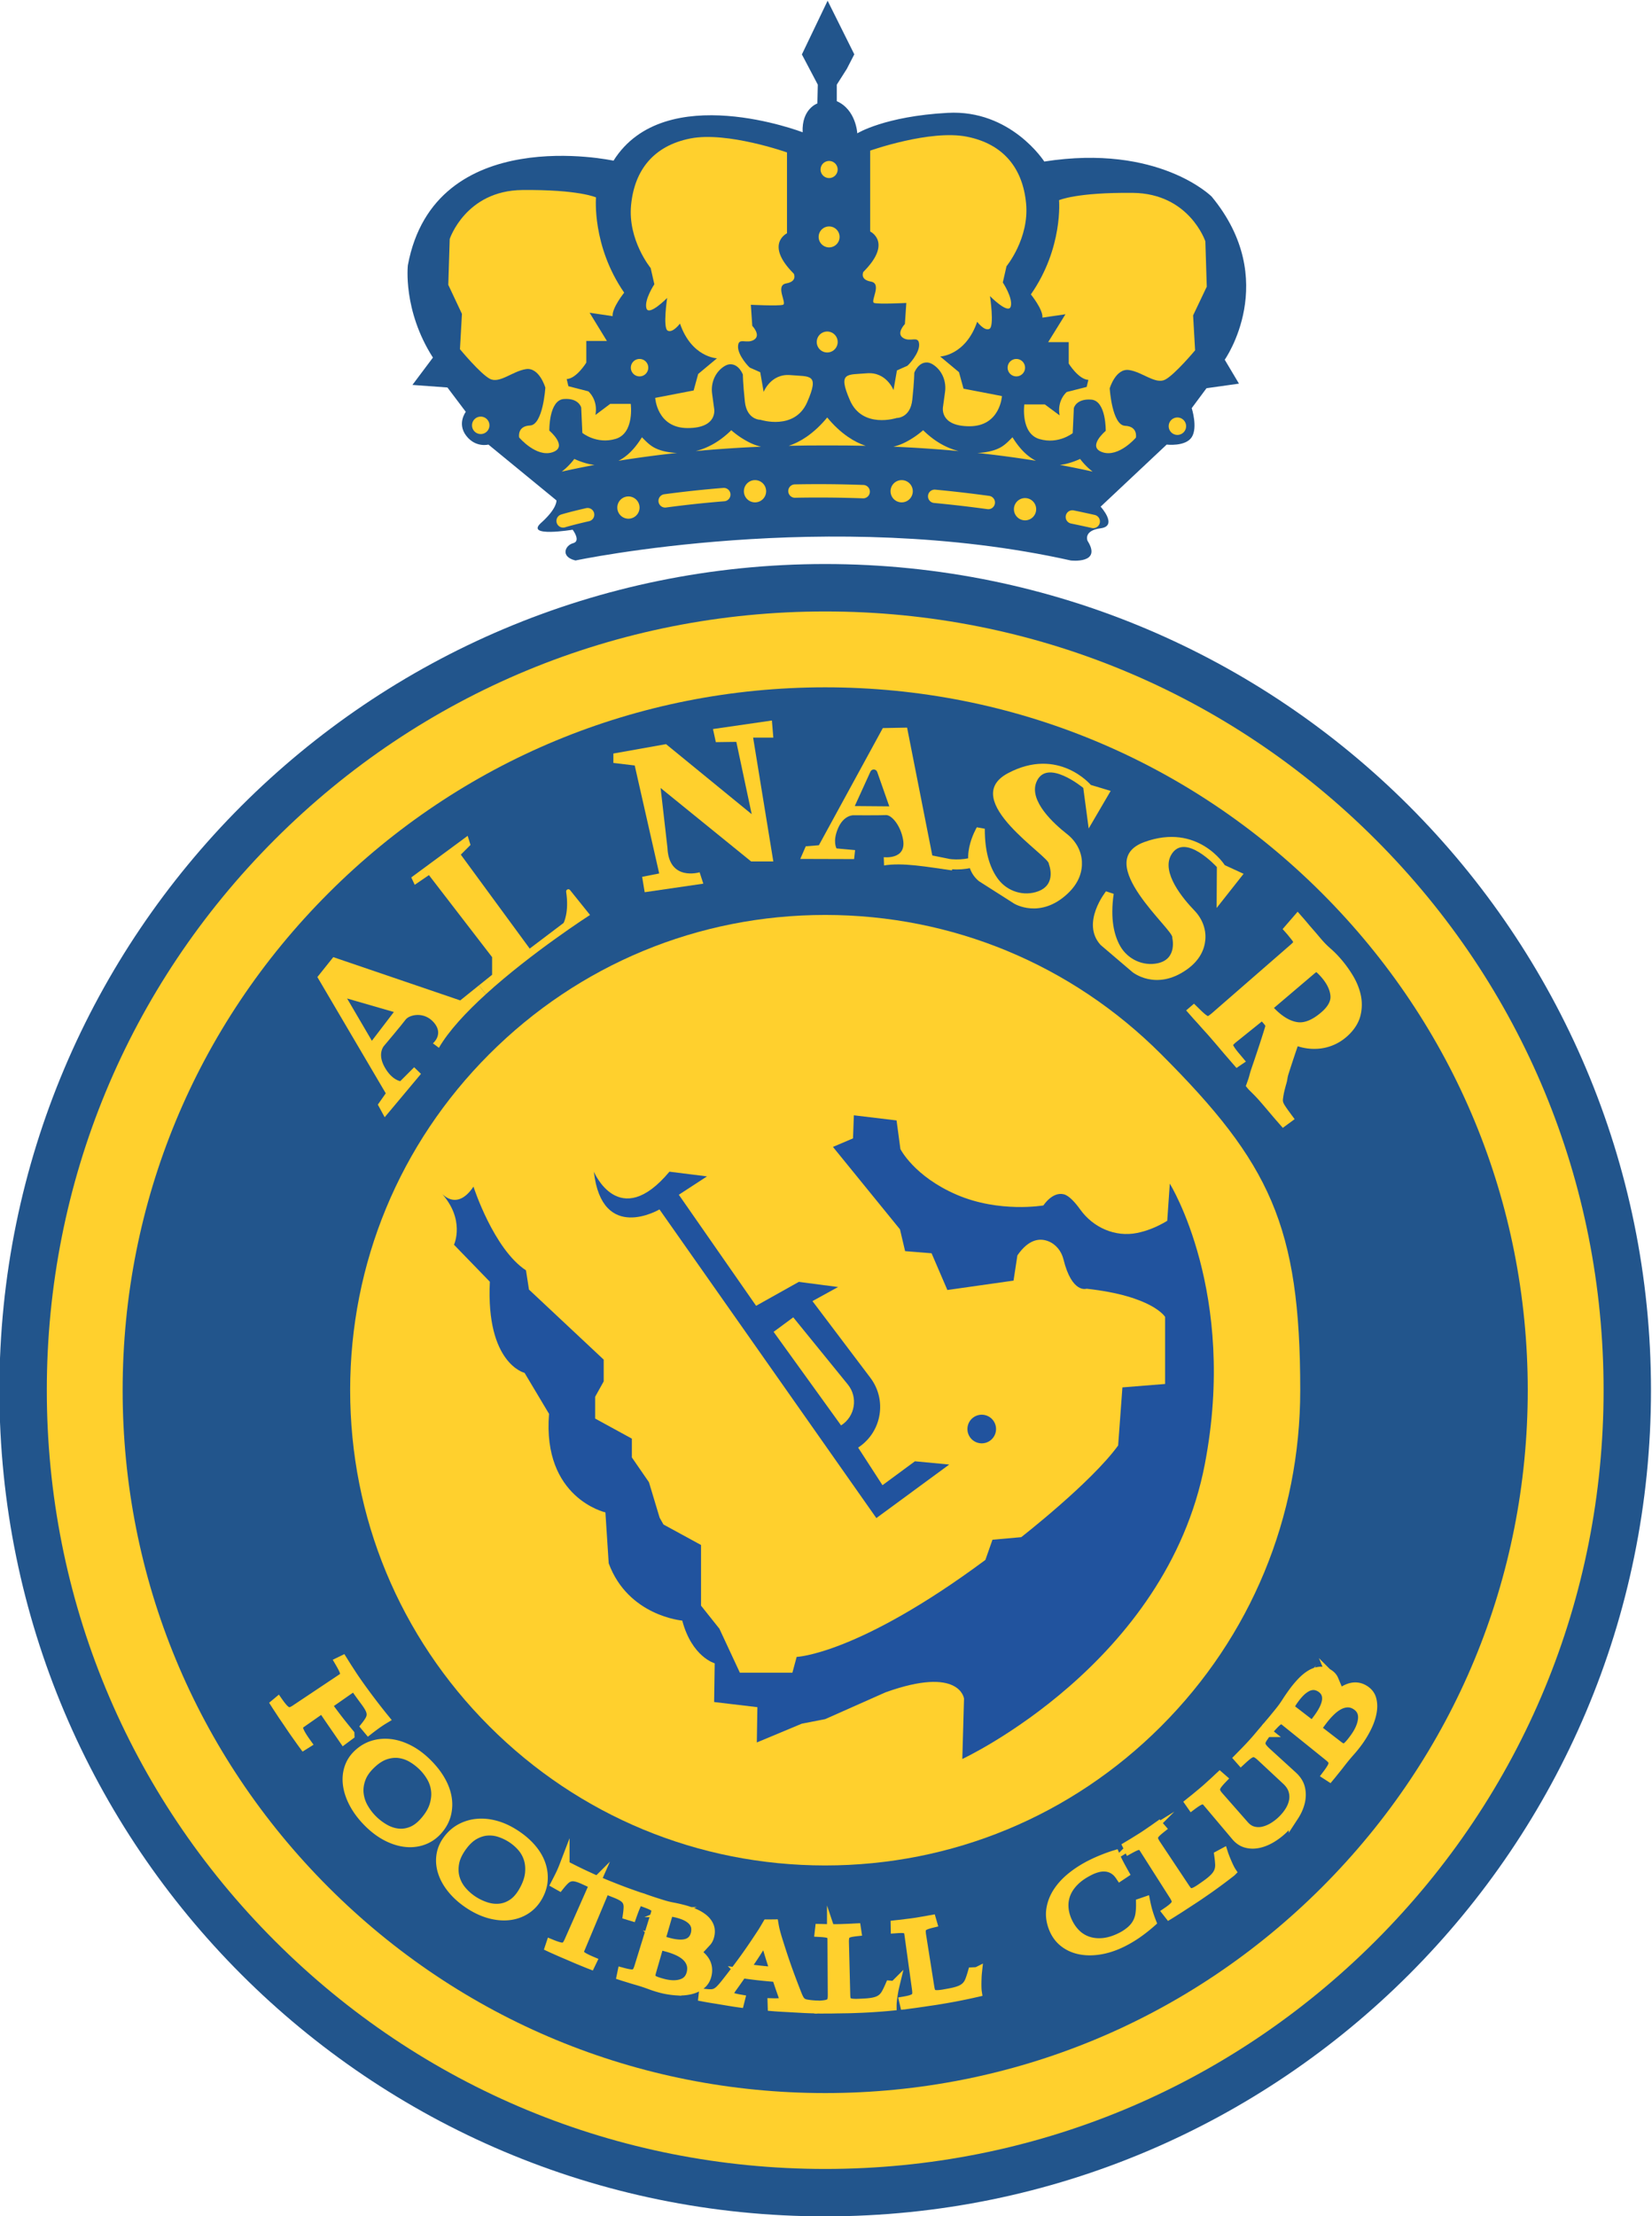 <svg xmlns="http://www.w3.org/2000/svg" xml:space="preserve" width="658.468" height="882.951" viewBox="0 0 658.468 882.951"><defs><clipPath id="a" clipPathUnits="userSpaceOnUse"><path d="M0 1080h1919.999V0H0Z"/></clipPath></defs><g clip-path="url(#a)" transform="matrix(1.333 0 0 -1.333 -950.766 1161.475)"><path d="M0 0s76.085 16.085 148.085 0c0 0 9.447-1.106 5.022 5.873 0 0-1.362 3.063 3.914 3.744 5.277.681 0 6.468 0 6.468l19.745 18.553s5.617-.68 7.489 2.213c1.872 2.894 0 8.681 0 8.681l4.426 5.957 9.702 1.362L194.127 60s16.767 23.745-3.915 48.766c0 0-15.829 15.83-50.042 10.468 0 0-9.958 15.575-28.851 14.553-18.894-1.021-27.064-6.127-27.064-6.127s-.34 7.064-6.128 9.617v4.936l3 4.723 2.235 4.341-7.979 16.021-7.693-16.053 4.757-9.032-.128-5.617s-4.723-1.596-4.404-8.617c0 0-41.234 15.894-56.553-8.49 0 0-53.489 11.66-61.489-31.234 0 0-1.575-13.446 7.489-27.617l-6.128-8.17 10.468-.766 5.489-7.276s-2.68-3.49.128-7.149c2.809-3.66 6.639-2.639 6.639-2.639l20.34-16.68s.34-2.298-4.596-6.724C-15.234 6.809-.851 9.191-.851 9.191s2.575-3.382.149-4.021C-3.127 4.532-4.596 1.085 0 0" style="fill:#22558c;fill-opacity:1;fill-rule:nonzero;stroke:none" transform="translate(885.34 703.809)"/><path d="M0 0s-1.277-14.426 8.425-28.468c0 0-3.702-4.596-3.446-7.021l-6.894 1.021 5.17-8.426h-6.149v-6.468s-2.894-4.766-5.872-4.936l.511-2.128 5.957-1.532S.681-60.426-.17-65.021l4.425 3.319h6.128s1.191-8.766-4.511-10.468c-5.702-1.703-9.957 1.787-9.957 1.787l-.341 7.574s-.68 2.894-5.191 2.554c-4.511-.341-4.341-9.447-4.341-9.447s5.788-4.851.937-6.468c-4.852-1.617-9.958 4.425-9.958 4.425s-.681 3.405 3.234 3.575c3.915.17 4.596 11.319 4.596 11.319s-1.788 6.127-5.788 5.532c-4-.596-7.914-4.426-10.808-2.894s-8.936 8.851-8.936 8.851l.596 10.553-4.085 8.681.425 13.702s4.766 14.468 21.702 14.639C-5.106 2.383 0 0 0 0" style="fill:#ffd02d;fill-opacity:1;fill-rule:nonzero;stroke:none" transform="translate(891.468 812.32)"/><path d="M0 0s1.276-14.269-8.426-28.16c0 0 3.702-4.546 3.447-6.945l6.893 1.01-5.17-8.334h6.15v-6.398s2.893-4.715 5.872-4.882l-.511-2.105-5.957-1.516S-.682-59.771.17-64.317l-4.426 3.283h-6.128s-1.191-8.671 4.511-10.355c5.702-1.683 9.958 1.768 9.958 1.768l.34 7.493s.68 2.862 5.191 2.525c4.511-.336 4.341-9.344 4.341-9.344s-5.787-4.799-.936-6.398c4.851-1.6 9.958 4.378 9.958 4.378s.68 3.367-3.235 3.535c-3.915.169-4.596 11.197-4.596 11.197s1.788 6.061 5.788 5.472c4-.59 7.915-4.378 10.808-2.862 2.894 1.515 8.937 8.755 8.937 8.755l-.596 10.439 4.085 8.586-.426 13.554S38.979 2.021 22.042 2.189C5.105 2.357 0 0 0 0" style="fill:#ffd02d;fill-opacity:1;fill-rule:nonzero;stroke:none" transform="translate(1029.925 811.491)"/><path d="M0 0v-24.17s-6.809-3.234 2.042-12.085c0 0 1.159-2.298-2.271-2.894-3.431-.596.314-5.957-.963-6.383-1.276-.426-9.617 0-9.617 0l.426-6.298s2.723-2.808.51-4.17c-2.212-1.362-4.595.851-4.766-1.873-.17-2.723 3.32-6.382 3.575-6.467.255-.086 3.064-1.362 3.064-1.362l1.021-5.873s2.128 5.533 8 5.022c5.873-.511 8.766.511 5.021-8.085-3.744-8.596-13.957-5.277-13.957-5.277S-12-80-12.596-74.468c-.596 5.532-.596 8.085-.596 8.085s-1.191 3.234-3.914 3.064c-.682-.043-1.384-.383-2.054-.87-2.47-1.794-3.645-4.886-3.231-7.912l.603-4.41s1.277-5.872-7.914-5.872c-9.192 0-9.702 9.021-9.702 9.021l11.489 2.213 1.362 4.936 5.616 4.681s-7.574.256-11.063 10.383c0 0-2.128-2.893-3.66-2.127-1.532.765-.17 9.787-.17 9.787s-5.532-5.617-6.213-3.064 2.383 7.149 2.383 7.149l-1.106 4.851s-6.857 8.34-5.854 18.808C-45.617-5.276-39.873 2-28.894 4.17-17.915 6.34 0 0 0 0" style="fill:#ffd02d;fill-opacity:1;fill-rule:nonzero;stroke:none" transform="translate(948.575 825.766)"/><path d="M0 0v-24.17s6.809-3.234-2.043-12.085c0 0-1.158-2.298 2.272-2.894 3.43-.596-.314-5.957.962-6.383 1.277-.426 9.618 0 9.618 0l-.426-6.298S7.659-54.638 9.872-56s4.596.851 4.767-1.873c.17-2.723-3.32-6.382-3.576-6.467C10.809-64.426 8-65.702 8-65.702l-1.021-5.873s-2.127 5.533-8 5.022c-5.873-.511-8.766.511-5.022-8.085 3.745-8.596 13.958-5.277 13.958-5.277S12-80 12.596-74.468c.595 5.532.595 8.085.595 8.085s1.192 3.234 3.915 3.064c.681-.043 1.383-.383 2.053-.87 2.471-1.794 3.646-4.886 3.232-7.912l-.604-4.41s-1.276-5.872 7.915-5.872c9.192 0 9.702 9.021 9.702 9.021l-11.489 2.213-1.361 4.936-5.617 4.681s7.574.255 11.063 10.383c0 0 2.128-2.893 3.659-2.128 1.532.766.171 9.788.171 9.788s5.531-5.617 6.213-3.064c.681 2.553-2.384 7.149-2.384 7.149l1.107 4.851s6.857 8.34 5.854 18.808C45.617-5.277 39.872 2 28.894 4.17 17.915 6.34 0 0 0 0" style="fill:#ffd02d;fill-opacity:1;fill-rule:nonzero;stroke:none" transform="translate(973.448 826.306)"/><path d="M0 0c-.146 0-.292.016-.439.049-2.091.469-4.169.915-6.233 1.342a2 2 0 0 0 .809 3.917c2.087-.431 4.186-.882 6.299-1.356A2 2 0 0 0 0 0" style="fill:#ffd02d;fill-opacity:1;fill-rule:nonzero;stroke:none" transform="translate(1040.151 713.468)"/><path d="M0 0c-.091 0-.183.006-.275.019a376.017 376.017 0 0 1-15.951 1.846 1.999 1.999 0 0 0-1.803 2.178 1.995 1.995 0 0 0 2.178 1.804A380.762 380.762 0 0 0 .27 3.982 2.001 2.001 0 0 0 0 0" style="fill:#ffd02d;fill-opacity:1;fill-rule:nonzero;stroke:none" transform="translate(1008.777 719.13)"/><path d="m0 0-.073.001a364.62 364.62 0 0 1-20.318.174c-1.079-.044-2.017.856-2.038 1.96a2 2 0 0 0 1.96 2.039c6.785.133 13.698.074 20.54-.175A2.001 2.001 0 0 0 0 0" style="fill:#ffd02d;fill-opacity:1;fill-rule:nonzero;stroke:none" transform="translate(971.386 722.379)"/><path d="M0 0a2 2 0 0 0-.265 3.982 329.44 329.44 0 0 0 17.64 1.89 2 2 0 1 0 .321-3.988A325.346 325.346 0 0 1 .27.018 2.064 2.064 0 0 0 0 0" style="fill:#ffd02d;fill-opacity:1;fill-rule:nonzero;stroke:none" transform="translate(912.143 719.62)"/><path d="M0 0a2 2 0 0 0-.614 3.904c.091.029 2.268.724 7.468 1.908a2 2 0 1 0 .888-3.9C2.75.775.631.103.61.096A1.991 1.991 0 0 0 0 0" style="fill:#ffd02d;fill-opacity:1;fill-rule:nonzero;stroke:none" transform="translate(881.64 713.631)"/><path d="M0 0a3.325 3.325 0 1 1 6.65 0A3.325 3.325 0 0 1 0 0" style="fill:#ffd02d;fill-opacity:1;fill-rule:nonzero;stroke:none" transform="translate(897.839 719.62)"/><path d="M0 0a3.325 3.325 0 1 1 6.65 0A3.325 3.325 0 0 1 0 0" style="fill:#ffd02d;fill-opacity:1;fill-rule:nonzero;stroke:none" transform="translate(935.69 724.5)"/><path d="M0 0a3.325 3.325 0 1 1 6.65 0A3.325 3.325 0 0 1 0 0" style="fill:#ffd02d;fill-opacity:1;fill-rule:nonzero;stroke:none" transform="translate(979.541 724.5)"/><path d="M0 0a3.325 3.325 0 1 1 6.65 0A3.325 3.325 0 0 1 0 0" style="fill:#ffd02d;fill-opacity:1;fill-rule:nonzero;stroke:none" transform="translate(1016.435 719.13)"/><path d="M0 0a2.605 2.605 0 1 1 5.21 0A2.605 2.605 0 0 1 0 0" style="fill:#ffd02d;fill-opacity:1;fill-rule:nonzero;stroke:none" transform="translate(1062.71 743.942)"/><path d="M0 0a2.605 2.605 0 1 1 5.21 0A2.605 2.605 0 0 1 0 0" style="fill:#ffd02d;fill-opacity:1;fill-rule:nonzero;stroke:none" transform="translate(1014.55 761.432)"/><path d="M0 0a2.606 2.606 0 1 1 5.212.002A2.606 2.606 0 0 1 0 0" style="fill:#ffd02d;fill-opacity:1;fill-rule:nonzero;stroke:none" transform="translate(901.884 761.432)"/><path d="M0 0a2.605 2.605 0 1 1 5.21 0A2.605 2.605 0 0 1 0 0" style="fill:#ffd02d;fill-opacity:1;fill-rule:nonzero;stroke:none" transform="translate(854.395 744.198)"/><path d="M0 0a3.13 3.13 0 1 1 6.26 0A3.13 3.13 0 0 1 0 0" style="fill:#ffd02d;fill-opacity:1;fill-rule:nonzero;stroke:none" transform="translate(957.473 769.105)"/><path d="M0 0a3.13 3.13 0 1 1 6.258 0A3.13 3.13 0 0 1 0 0" style="fill:#ffd02d;fill-opacity:1;fill-rule:nonzero;stroke:none" transform="translate(958.042 800.594)"/><path d="M0 0a2.553 2.553 0 1 1 5.106 0A2.553 2.553 0 0 1 0 0" style="fill:#ffd02d;fill-opacity:1;fill-rule:nonzero;stroke:none" transform="translate(958.618 820.66)"/><path d="M0 0a337.316 337.316 0 0 1-16.769 2.264c-.247.027-.505.049-.764.078 2.448.095 5.212.6 7.211 1.813 1.247.759 2.168 1.73 3.301 2.876C-4.953 3.717-2.695 1.354 0 0" style="fill:#ffd02d;fill-opacity:1;fill-rule:nonzero;stroke:none" transform="translate(1023.018 733.603)"/><path d="M0 0c1.994-1.213 4.757-1.718 7.206-1.813-.253-.029-.512-.051-.764-.079a336.798 336.798 0 0 1-16.764-2.263c2.696 1.353 4.953 3.717 7.014 7.03C-2.174 1.73-1.247.758 0 0" style="fill:#ffd02d;fill-opacity:1;fill-rule:nonzero;stroke:none" transform="translate(908.508 737.758)"/><path d="M0 0c1.259.944 2.651 2.309 3.752 3.791C5.959 2.803 7.936 2.213 9.795 2A273.222 273.222 0 0 1 0 0" style="fill:#ffd02d;fill-opacity:1;fill-rule:nonzero;stroke:none" transform="translate(881.225 730.362)"/><path d="M0 0c1.551.394 3.162.995 4.791 1.865 2.027 1.084 3.987 2.55 5.841 4.375a25.976 25.976 0 0 1 5.122-3.505 17.057 17.057 0 0 1 3.773-1.432c-1.151-.045-2.302-.09-3.448-.146A389.96 389.96 0 0 1 0 0" style="fill:#ffd02d;fill-opacity:1;fill-rule:nonzero;stroke:none" transform="translate(921.284 736.5)"/><path d="M0 0c-3.818.017-7.66-.023-11.49-.107 1.74.573 3.505 1.455 5.28 2.669C-4.032 4.054-1.864 6.076 0 8.363c1.864-2.287 4.032-4.309 6.211-5.801C7.985 1.348 9.738.466 11.49-.107 7.66-.023 3.818.017 0 0" style="fill:#ffd02d;fill-opacity:1;fill-rule:nonzero;stroke:none" transform="translate(960.602 738.19)"/><path d="M0 0c-1.146.056-2.303.101-3.448.146C-2.179.461-.922.933.325 1.578a26.074 26.074 0 0 1 5.121 3.505C7.301 3.257 9.255 1.792 11.288.708a21.179 21.179 0 0 1 4.785-1.865C10.749-.663 5.368-.275 0 0" style="fill:#ffd02d;fill-opacity:1;fill-rule:nonzero;stroke:none" transform="translate(983.84 737.657)"/><path d="M0 0c1.853.213 3.83.803 6.043 1.791C7.144.309 8.536-1.056 9.795-2A275.939 275.939 0 0 1 0 0" style="fill:#ffd02d;fill-opacity:1;fill-rule:nonzero;stroke:none" transform="translate(1030.184 732.362)"/><path d="M0 0c0-136.374 110.552-246.926 246.925-246.926 136.374 0 246.926 110.552 246.926 246.926 0 136.373-110.552 246.925-246.926 246.925C110.552 246.925 0 136.373 0 0" style="fill:#22558c;fill-opacity:1;fill-rule:nonzero;stroke:none" transform="translate(713.074 455.82)"/><path d="M0 0c-62.17 0-120.62 24.211-164.581 68.172-43.961 43.962-68.171 102.411-68.171 164.581 0 62.171 24.21 120.62 68.171 164.581C-120.62 441.295-62.17 465.505 0 465.505c62.169 0 120.619-24.21 164.581-68.171 43.961-43.961 68.171-102.41 68.171-164.581 0-62.17-24.21-120.619-68.171-164.581C120.619 24.211 62.169 0 0 0" style="fill:#ffd02d;fill-opacity:1;fill-rule:nonzero;stroke:none" transform="translate(960 223.066)"/><path d="M0 0c-56.113 0-108.867 21.853-148.546 61.53-39.678 39.679-61.529 92.434-61.529 148.546 0 56.113 21.851 108.868 61.529 148.546C-108.868 398.3-56.113 420.151 0 420.151c56.112 0 108.867-21.851 148.546-61.529 39.678-39.679 61.53-92.434 61.53-148.546 0-56.112-21.852-108.867-61.53-148.546C108.867 21.853 56.112 0 0 0" style="fill:#22558c;fill-opacity:1;fill-rule:nonzero;stroke:none" transform="translate(959.999 245.743)"/><path d="M0 0c-37.94 0-73.611 14.775-100.441 41.605-26.828 26.829-41.602 62.499-41.602 100.44 0 37.941 14.774 73.611 41.603 100.441C-73.612 269.314-37.941 284.089 0 284.089c37.941 0 73.611-14.775 100.441-41.604 32.528-32.528 41.604-51.272 41.604-100.44 0-37.941-14.775-73.611-41.606-100.441C73.611 14.775 37.94 0 0 0" style="fill:#ffd02d;fill-opacity:1;fill-rule:nonzero;stroke:none" transform="translate(959.999 313.774)"/><path d="M0 0s4.596-6.128 9.83 1.66c0 0 6-18.639 15.702-25.021l.893-5.745 22.341-20.936v-6.511l-2.553-4.595v-6.511l10.978-6v-5.617l5.107-7.405 3.191-10.595 1.149-2.043 11.235-6.127v-18.128l5.489-6.894 6.127-13.149h15.702l1.277 4.723s18.213.639 56.426 28.979l2.127 6.043 8.596.766s20.936 16.297 28.979 27.404l1.276 17.362 12.767 1.021v20.043s-3.702 6.255-23.49 8.425c0 0-4.361-1.565-6.909 8.803-.594 2.424-2.264 4.527-4.596 5.415-2.474.942-5.793.654-9.176-4.261l-1.149-7.532-19.787-2.808-4.723 10.979-7.915.638-1.533 6.511-20.042 24.638 6 2.553.255 6.894 12.767-1.532 1.148-8.553s4.085-8.17 16.852-13.66c12.765-5.489 25.914-3.191 25.914-3.191s2.682 4.213 6.128 3.319c1.558-.404 3.377-2.452 4.903-4.574 3.868-5.383 10.448-8.285 16.946-6.979 2.742.55 5.789 1.659 9.044 3.638l.767 11.107s20.321-32.634 10.468-83.873C217.021-141.063 156-169.404 156-169.404l.511 18.043s-1.192 9.872-23.49 1.872l-18.021-8-7-1.362-13.447-5.617.171 10.553-12.937 1.532.171 11.574s-6.809 1.873-9.703 12.767c0 0-16.17 1.361-21.99 17.12l-.989 15.22s-18.893 4.256-16.851 29.447L25.106-54s-11.574 2.724-10.382 27.234L4-15.702S7.575-8.128 0 0" style="fill:#21539e;fill-opacity:1;fill-rule:nonzero;stroke:none" transform="translate(845 515)"/><path d="m0 0-20.171 27.958 5.873 4.34L2.016 12.234C5.151 8.377 4.207 2.646 0 0m22.085-10.724-9.702-7.148L5.106-6.638l.326.225c6.782 4.68 8.297 14.068 3.33 20.642l-17.316 22.92 7.66 4.213-11.745 1.532-12.766-7.149-23.106 33.192 8.426 5.489-11.234 1.404c-15.064-18-22.597 0-22.597 0 2.426-21.447 19.618-11.276 19.618-11.276l64.851-92.256 21.787 16z" style="fill:#21539e;fill-opacity:1;fill-rule:nonzero;stroke:none" transform="translate(964.745 445.298)"/><path d="M0 0a4.276 4.276 0 1 1 8.553 0A4.276 4.276 0 0 1 0 0" style="fill:#21539e;fill-opacity:1;fill-rule:nonzero;stroke:none" transform="translate(1002.532 444.213)"/><path d="M0 0c.245-.389.514-.82.808-1.294.294-.473.595-.946.906-1.419.31-.474.619-.947.925-1.421.307-.473.589-.898.845-1.274.475-.697 1.418-2.067 2.871-4.049a195.088 195.088 0 0 1 6.113-7.931 33.136 33.136 0 0 1-2.27-1.488 66.213 66.213 0 0 1-2.403-1.797c-.338.402-.506.603-.841 1.008.559.702.991 1.327 1.295 1.875.304.547.459 1.097.466 1.65.008.554-.143 1.144-.45 1.776-.307.631-.791 1.382-1.446 2.262a149.249 149.249 0 0 0-2.436 3.358c-.376.531-.655.846-.842.94-.187.095-.45.025-.788-.213l-7.451-5.21c2.625-3.601 3.979-5.345 6.761-8.723l.011-.295-1.672-1.241c-1.183 1.715-2.3 3.343-3.361 4.878a327.97 327.97 0 0 0-3.038 4.473l-6.415-4.486c-.325-.228-.571-.466-.738-.717-.168-.251-.208-.591-.119-1.019.089-.429.322-.99.702-1.675.379-.687.962-1.587 1.756-2.689l-.759-.473c-.289.391-.647.884-1.07 1.482l-1.337 1.887a100.58 100.58 0 0 0-1.339 1.937l-1.074 1.592c-.235.348-.514.754-.836 1.223a71.37 71.37 0 0 0-.971 1.449c-.326.497-.646.984-.962 1.461-.316.476-.586.894-.812 1.252l.652.545c.598-.855 1.115-1.514 1.548-1.984.432-.468.84-.782 1.222-.942a1.697 1.697 0 0 1 1.159-.068c.39.113.84.339 1.348.679L-.176-5.426c.329.22.576.445.742.674.165.229.235.52.21.871-.024.353-.167.803-.425 1.354-.259.551-.646 1.26-1.158 2.134L0 0" style="fill:#ffd02d;fill-opacity:1;fill-rule:nonzero;stroke:none" transform="translate(815.67 375.003)"/><path d="M0 0c.245-.389.514-.82.808-1.294.294-.473.595-.946.906-1.419.31-.474.619-.947.925-1.421.307-.473.589-.898.845-1.274.475-.697 1.418-2.067 2.871-4.049a195.088 195.088 0 0 1 6.113-7.931 33.136 33.136 0 0 1-2.27-1.488 66.213 66.213 0 0 1-2.403-1.797c-.338.402-.506.603-.841 1.008.559.702.991 1.327 1.295 1.875.304.547.459 1.097.466 1.65.008.554-.143 1.144-.45 1.776-.307.631-.791 1.382-1.446 2.262a149.249 149.249 0 0 0-2.436 3.358c-.376.531-.655.846-.842.94-.187.095-.45.025-.788-.213l-7.451-5.21c2.625-3.601 3.979-5.345 6.761-8.723l.011-.295-1.672-1.241c-1.183 1.715-2.3 3.343-3.361 4.878a327.97 327.97 0 0 0-3.038 4.473l-6.415-4.486c-.325-.228-.571-.466-.738-.717-.168-.251-.208-.591-.119-1.019.089-.429.322-.99.702-1.675.379-.687.962-1.587 1.756-2.689l-.759-.473c-.289.391-.647.884-1.07 1.482l-1.337 1.887a100.58 100.58 0 0 0-1.339 1.937l-1.074 1.592c-.235.348-.514.754-.836 1.223a71.37 71.37 0 0 0-.971 1.449c-.326.497-.646.984-.962 1.461-.316.476-.586.894-.812 1.252l.652.545c.598-.855 1.115-1.514 1.548-1.984.432-.468.84-.782 1.222-.942a1.697 1.697 0 0 1 1.159-.068c.39.113.84.339 1.348.679L-.176-5.426c.329.22.576.445.742.674.165.229.235.52.21.871-.024.353-.167.803-.425 1.354-.259.551-.646 1.26-1.158 2.134L0 0Z" style="fill:none;stroke:#ffd02d;stroke-width:3;stroke-linecap:butt;stroke-linejoin:miter;stroke-miterlimit:10;stroke-dasharray:none;stroke-opacity:1" transform="translate(815.67 375.003)"/><path d="M0 0a16.664 16.664 0 0 1-3.295 2.554 10.266 10.266 0 0 1-3.726 1.337c-1.302.193-2.647.087-4.041-.328-1.393-.413-2.797-1.238-4.2-2.495-1.65-1.476-2.79-2.994-3.399-4.566-.61-1.572-.84-3.12-.689-4.634a10.884 10.884 0 0 1 1.386-4.314 16.541 16.541 0 0 1 2.756-3.615 17.137 17.137 0 0 1 3.713-2.805c1.326-.737 2.682-1.167 4.057-1.296 1.375-.129 2.741.093 4.093.653 1.353.561 2.639 1.564 3.871 2.989 1.448 1.677 2.393 3.319 2.857 4.914.465 1.594.601 3.092.413 4.502a10.325 10.325 0 0 1-1.335 3.908A15.487 15.487 0 0 1 0 0m1.07.824c1.592-1.575 2.882-3.19 3.877-4.882.996-1.691 1.658-3.366 1.982-5.048a12.116 12.116 0 0 0-.061-4.986c-.368-1.642-1.126-3.185-2.302-4.616C3.4-20.126 2.025-21.185.422-21.857c-1.603-.674-3.333-.961-5.187-.84-1.853.121-3.78.657-5.759 1.624-1.98.968-3.916 2.369-5.772 4.205-1.821 1.803-3.264 3.703-4.321 5.661-1.056 1.957-1.695 3.878-1.927 5.732-.232 1.856-.047 3.596.537 5.214.585 1.617 1.594 3.018 3.004 4.217 1.396 1.188 2.943 1.973 4.624 2.383 1.681.41 3.398.462 5.152.176 1.755-.286 3.5-.911 5.253-1.861C-2.221 3.705-.551 2.429 1.07.824" style="fill:#ffd02d;fill-opacity:1;fill-rule:nonzero;stroke:none" transform="translate(839.83 343.453)"/><path d="M0 0a16.664 16.664 0 0 1-3.295 2.554 10.266 10.266 0 0 1-3.726 1.337c-1.302.193-2.647.087-4.041-.328-1.393-.413-2.797-1.238-4.2-2.495-1.65-1.476-2.79-2.994-3.399-4.566-.61-1.572-.84-3.12-.689-4.634a10.884 10.884 0 0 1 1.386-4.314 16.541 16.541 0 0 1 2.756-3.615 17.137 17.137 0 0 1 3.713-2.805c1.326-.737 2.682-1.167 4.057-1.296 1.375-.129 2.741.093 4.093.653 1.353.561 2.639 1.564 3.871 2.989 1.448 1.677 2.393 3.319 2.857 4.914.465 1.594.601 3.092.413 4.502a10.325 10.325 0 0 1-1.335 3.908A15.487 15.487 0 0 1 0 0Zm1.07.824c1.592-1.575 2.882-3.19 3.877-4.882.996-1.691 1.658-3.366 1.982-5.048a12.116 12.116 0 0 0-.061-4.986c-.368-1.642-1.126-3.185-2.302-4.616C3.4-20.126 2.025-21.185.422-21.857c-1.603-.674-3.333-.961-5.187-.84-1.853.121-3.78.657-5.759 1.624-1.98.968-3.916 2.369-5.772 4.205-1.821 1.803-3.264 3.703-4.321 5.661-1.056 1.957-1.695 3.878-1.927 5.732-.232 1.856-.047 3.596.537 5.214.585 1.617 1.594 3.018 3.004 4.217 1.396 1.188 2.943 1.973 4.624 2.383 1.681.41 3.398.462 5.152.176 1.755-.286 3.5-.911 5.253-1.861C-2.221 3.705-.551 2.429 1.07.824z" style="fill:none;stroke:#ffd02d;stroke-width:3;stroke-linecap:butt;stroke-linejoin:miter;stroke-miterlimit:10;stroke-dasharray:none;stroke-opacity:1" transform="translate(839.83 343.453)"/><path d="M0 0a15.544 15.544 0 0 1-3.627 1.764 9.759 9.759 0 0 1-3.823.489c-1.286-.094-2.56-.485-3.827-1.184-1.266-.699-2.469-1.796-3.596-3.306-1.324-1.777-2.151-3.483-2.458-5.126-.307-1.644-.254-3.184.161-4.609a10.299 10.299 0 0 1 2.1-3.862 15.522 15.522 0 0 1 3.298-2.902 16.246 16.246 0 0 1 4.079-1.929c1.409-.434 2.794-.566 4.143-.403 1.348.163 2.626.661 3.829 1.486 1.204.826 2.263 2.064 3.195 3.704 1.094 1.927 1.709 3.715 1.869 5.357.161 1.643.023 3.124-.412 4.45a9.913 9.913 0 0 1-1.988 3.502A14.519 14.519 0 0 1 0 0m.883 1.022c1.814-1.184 3.346-2.475 4.61-3.904 1.263-1.429 2.204-2.913 2.819-4.477.615-1.565.9-3.178.842-4.849-.058-1.671-.511-3.326-1.387-4.958-.869-1.616-2.004-2.928-3.43-3.913-1.425-.984-3.043-1.621-4.852-1.889-1.81-.267-3.764-.15-5.846.371-2.082.522-4.199 1.47-6.313 2.85-2.076 1.355-3.804 2.881-5.168 4.541-1.365 1.659-2.321 3.37-2.871 5.103-.552 1.734-.682 3.447-.406 5.126.276 1.681.999 3.245 2.141 4.702 1.132 1.444 2.479 2.534 4.022 3.293a12.752 12.752 0 0 0 4.92 1.285c1.738.104 3.526-.12 5.381-.66C-2.8 3.104-.965 2.229.883 1.022" style="fill:#ffd02d;fill-opacity:1;fill-rule:nonzero;stroke:none" transform="translate(866.395 321.945)"/><path d="M0 0a15.544 15.544 0 0 1-3.627 1.764 9.759 9.759 0 0 1-3.823.489c-1.286-.094-2.56-.485-3.827-1.184-1.266-.699-2.469-1.796-3.596-3.306-1.324-1.777-2.151-3.483-2.458-5.126-.307-1.644-.254-3.184.161-4.609a10.299 10.299 0 0 1 2.1-3.862 15.522 15.522 0 0 1 3.298-2.902 16.246 16.246 0 0 1 4.079-1.929c1.409-.434 2.794-.566 4.143-.403 1.348.163 2.626.661 3.829 1.486 1.204.826 2.263 2.064 3.195 3.704 1.094 1.927 1.709 3.715 1.869 5.357.161 1.643.023 3.124-.412 4.45a9.913 9.913 0 0 1-1.988 3.502A14.519 14.519 0 0 1 0 0Zm.883 1.022c1.814-1.184 3.346-2.475 4.61-3.904 1.263-1.429 2.204-2.913 2.819-4.477.615-1.565.9-3.178.842-4.849-.058-1.671-.511-3.326-1.387-4.958-.869-1.616-2.004-2.928-3.43-3.913-1.425-.984-3.043-1.621-4.852-1.889-1.81-.267-3.764-.15-5.846.371-2.082.522-4.199 1.47-6.313 2.85-2.076 1.355-3.804 2.881-5.168 4.541-1.365 1.659-2.321 3.37-2.871 5.103-.552 1.734-.682 3.447-.406 5.126.276 1.681.999 3.245 2.141 4.702 1.132 1.444 2.479 2.534 4.022 3.293a12.752 12.752 0 0 0 4.92 1.285c1.738.104 3.526-.12 5.381-.66C-2.8 3.104-.965 2.229.883 1.022z" style="fill:none;stroke:#ffd02d;stroke-width:3;stroke-linecap:butt;stroke-linejoin:miter;stroke-miterlimit:10;stroke-dasharray:none;stroke-opacity:1" transform="translate(866.395 321.945)"/><path d="M0 0a105.06 105.06 0 0 1 2.215-.914c.864-.346 1.787-.712 2.771-1.096a129.43 129.43 0 0 1 3.131-1.174c1.085-.39 2.181-.776 3.288-1.158l-.681-1.457a39.997 39.997 0 0 1-.587-1.318 33.842 33.842 0 0 1-.529-1.325 83.609 83.609 0 0 1-.532-1.469c-.441.133-.662.2-1.103.335.13.901.2 1.674.212 2.319.01.647-.103 1.219-.342 1.719-.238.5-.641.942-1.21 1.332-.569.39-1.367.781-2.395 1.185-1.255.492-1.88.744-3.126 1.261l-7.521-17.952c-.153-.366-.24-.687-.261-.966-.02-.277.079-.555.299-.834.22-.277.607-.574 1.162-.886.554-.313 1.331-.685 2.332-1.108l-.388-.806c-.436.168-.926.365-1.472.59-.546.225-1.107.455-1.685.691a79.12 79.12 0 0 0-1.71.72c-.563.245-1.09.473-1.582.684-.41.176-.857.365-1.341.568-.484.204-.97.414-1.46.633-.489.22-.979.438-1.47.654-.492.215-.93.414-1.314.594l.268.805c.949-.389 1.729-.663 2.337-.829.608-.167 1.102-.205 1.48-.12.378.086.691.287.939.602.249.315.499.76.754 1.335l7.5 16.963A136.33 136.33 0 0 0-5.022.93c-1.006.465-1.851.775-2.54.923-.688.148-1.306.142-1.855-.021-.548-.163-1.059-.467-1.531-.914-.473-.448-.993-1.028-1.561-1.742-.406.227-.609.342-1.013.571l.715 1.389c.341.661.653 1.301.937 1.917.284.616.582 1.336.897 2.159a247.801 247.801 0 0 1 3.112-1.574c1.022-.509 2.014-.986 2.977-1.433.962-.447 1.86-.858 2.69-1.236A111.73 111.73 0 0 1 0 0" style="fill:#ffd02d;fill-opacity:1;fill-rule:nonzero;stroke:none" transform="translate(893.034 308.586)"/><path d="M0 0a105.06 105.06 0 0 1 2.215-.914c.864-.346 1.787-.712 2.771-1.096a129.43 129.43 0 0 1 3.131-1.174c1.085-.39 2.181-.776 3.288-1.158l-.681-1.457a39.997 39.997 0 0 1-.587-1.318 33.842 33.842 0 0 1-.529-1.325 83.609 83.609 0 0 1-.532-1.469c-.441.133-.662.2-1.103.335.13.901.2 1.674.212 2.319.01.647-.103 1.219-.342 1.719-.238.5-.641.942-1.21 1.332-.569.39-1.367.781-2.395 1.185-1.255.492-1.88.744-3.126 1.261l-7.521-17.952c-.153-.366-.24-.687-.261-.966-.02-.277.079-.555.299-.834.22-.277.607-.574 1.162-.886.554-.313 1.331-.685 2.332-1.108l-.388-.806c-.436.168-.926.365-1.472.59-.546.225-1.107.455-1.685.691a79.12 79.12 0 0 0-1.71.72c-.563.245-1.09.473-1.582.684-.41.176-.857.365-1.341.568-.484.204-.97.414-1.46.633-.489.22-.979.438-1.47.654-.492.215-.93.414-1.314.594l.268.805c.949-.389 1.729-.663 2.337-.829.608-.167 1.102-.205 1.48-.12.378.086.691.287.939.602.249.315.499.76.754 1.335l7.5 16.963A136.33 136.33 0 0 0-5.022.93c-1.006.465-1.851.775-2.54.923-.688.148-1.306.142-1.855-.021-.548-.163-1.059-.467-1.531-.914-.473-.448-.993-1.028-1.561-1.742-.406.227-.609.342-1.013.571l.715 1.389c.341.661.653 1.301.937 1.917.284.616.582 1.336.897 2.159a247.801 247.801 0 0 1 3.112-1.574c1.022-.509 2.014-.986 2.977-1.433.962-.447 1.86-.858 2.69-1.236A111.73 111.73 0 0 1 0 0Z" style="fill:none;stroke:#ffd02d;stroke-width:3;stroke-linecap:butt;stroke-linejoin:miter;stroke-miterlimit:10;stroke-dasharray:none;stroke-opacity:1" transform="translate(893.034 308.586)"/><path d="M0 0c-.151-.523-.239-.967-.264-1.329a1.28 1.28 0 0 1 .31-.95c.232-.271.619-.521 1.162-.745.542-.226 1.313-.473 2.315-.733 2.237-.581 4.148-.585 5.699-.043 1.55.542 2.5 1.666 2.872 3.343.219.984.188 1.883-.082 2.695-.271.814-.735 1.536-1.39 2.172-.656.636-1.485 1.19-2.49 1.669-1.005.48-2.148.889-3.431 1.234-.963.26-1.444.393-2.404.666L0 0m2.647 9.193c.989-.28 1.485-.418 2.477-.684 2.47-.664 4.388-.723 5.717-.231 1.329.493 2.156 1.498 2.5 2.995.125.548.157 1.113.098 1.694-.06.581-.274 1.142-.642 1.686-.367.544-.937 1.053-1.707 1.532-.769.478-1.805.884-3.11 1.232-.681.182-1.219.29-1.617.323-.398.033-.701.007-.91-.08a.798.798 0 0 1-.441-.416 5.077 5.077 0 0 1-.239-.667L2.647 9.193m-3.929 12.119c.297-.098.648-.217 1.053-.357.406-.14.832-.279 1.278-.42.465-.145.939-.296 1.421-.451.482-.155.957-.302 1.424-.439a26.468 26.468 0 0 1 2.561-.606 45.119 45.119 0 0 0 2.988-.675 23.848 23.848 0 0 0 3.353-1.126c1.053-.445 1.954-.971 2.708-1.585.754-.614 1.31-1.317 1.666-2.116.356-.8.434-1.708.224-2.727-.173-.841-.498-1.522-.978-2.039a5.184 5.184 0 0 0-1.677-1.205 7.61 7.61 0 0 0-2.021-.585c-.708-.103-1.38-.19-2.012-.262 2.186-.803 3.79-1.824 4.821-3.115 1.032-1.291 1.395-2.788 1.056-4.506-.246-1.248-.801-2.24-1.678-2.965-.878-.726-1.952-1.244-3.219-1.547-1.268-.302-2.673-.407-4.206-.308a24.544 24.544 0 0 0-4.62.754A33.87 33.87 0 0 0-.293-3.96a52.177 52.177 0 0 1-3.136 1.061c-.425.126-.877.257-1.356.396-.48.138-.963.283-1.45.437-.486.152-.952.296-1.399.431-.446.136-.837.259-1.175.37l.173.831c.897-.244 1.635-.402 2.212-.481.577-.079 1.048-.053 1.411.076.364.13.65.366.859.708.21.343.406.814.592 1.414l4.931 15.936c.117.379.177.706.18.982.003.276-.096.535-.298.778-.202.245-.533.482-.994.714-.461.234-1.087.494-1.877.789l.338.83" style="fill:#ffd02d;fill-opacity:1;fill-rule:nonzero;stroke:none" transform="translate(907.994 282.166)"/><path d="M0 0c-.151-.523-.239-.967-.264-1.329a1.28 1.28 0 0 1 .31-.95c.232-.271.619-.521 1.162-.745.542-.226 1.313-.473 2.315-.733 2.237-.581 4.148-.585 5.699-.043 1.55.542 2.5 1.666 2.872 3.343.219.984.188 1.883-.082 2.695-.271.814-.735 1.536-1.39 2.172-.656.636-1.485 1.19-2.49 1.669-1.005.48-2.148.889-3.431 1.234-.963.26-1.444.393-2.404.666L0 0Zm2.647 9.193c.989-.28 1.485-.418 2.477-.684 2.47-.664 4.388-.723 5.717-.231 1.329.493 2.156 1.498 2.5 2.995.125.548.157 1.113.098 1.694-.06.581-.274 1.142-.642 1.686-.367.544-.937 1.053-1.707 1.532-.769.478-1.805.884-3.11 1.232-.681.182-1.219.29-1.617.323-.398.033-.701.007-.91-.08a.798.798 0 0 1-.441-.416 5.077 5.077 0 0 1-.239-.667L2.647 9.193Zm-3.929 12.119c.297-.098.648-.217 1.053-.357.406-.14.832-.279 1.278-.42.465-.145.939-.296 1.421-.451.482-.155.957-.302 1.424-.439a26.468 26.468 0 0 1 2.561-.606 45.119 45.119 0 0 0 2.988-.675 23.848 23.848 0 0 0 3.353-1.126c1.053-.445 1.954-.971 2.708-1.585.754-.614 1.31-1.317 1.666-2.116.356-.8.434-1.708.224-2.727-.173-.841-.498-1.522-.978-2.039a5.184 5.184 0 0 0-1.677-1.205 7.61 7.61 0 0 0-2.021-.585c-.708-.103-1.38-.19-2.012-.262 2.186-.803 3.79-1.824 4.821-3.115 1.032-1.291 1.395-2.788 1.056-4.506-.246-1.248-.801-2.24-1.678-2.965-.878-.726-1.952-1.244-3.219-1.547-1.268-.302-2.673-.407-4.206-.308a24.544 24.544 0 0 0-4.62.754A33.87 33.87 0 0 0-.293-3.96a52.177 52.177 0 0 1-3.136 1.061c-.425.126-.877.257-1.356.396-.48.138-.963.283-1.45.437-.486.152-.952.296-1.399.431-.446.136-.837.259-1.175.37l.173.831c.897-.244 1.635-.402 2.212-.481.577-.079 1.048-.053 1.411.076.364.13.65.366.859.708.21.343.406.814.592 1.414l4.931 15.936c.117.379.177.706.18.982.003.276-.096.535-.298.778-.202.245-.533.482-.994.714-.461.234-1.087.494-1.877.789l.338.83z" style="fill:none;stroke:#ffd02d;stroke-width:3;stroke-linecap:butt;stroke-linejoin:miter;stroke-miterlimit:10;stroke-dasharray:none;stroke-opacity:1" transform="translate(907.994 282.166)"/><path d="M0 0c3.618-.485 5.432-.685 9.066-.995A212.778 212.778 0 0 0 5.957 9.16C3.675 5.46 2.483 3.626 0 0m9.54-2.477c-4.192.345-6.285.576-10.455 1.152A194.504 194.504 0 0 0-4.066-5.8c-.572-.866-.881-1.42-.919-1.664-.067-.425.152-.76.657-1.003.507-.243 1.441-.492 2.805-.726l-.221-.87c-.808.11-1.714.246-2.714.414l-2.971.494c-.805.134-1.638.269-2.5.406-.861.138-1.693.284-2.495.438l.096.839c.852-.113 1.558-.164 2.118-.156.56.008 1.064.119 1.514.335.449.215.894.541 1.333.979.438.436.962 1.032 1.566 1.788 4.745 6.03 6.964 9.119 11.085 15.405.29.466.537.874.743 1.225.205.352.427.731.666 1.137.735.002 1.102.005 1.836.014.135-.809.293-1.554.475-2.234.182-.68.357-1.3.525-1.862 2.081-6.668 3.246-9.99 5.822-16.589.286-.741.552-1.324.793-1.749.242-.424.533-.755.873-.992.34-.237.777-.407 1.311-.508a20.57 20.57 0 0 1 2.081-.259l-.121-.889c-.925.022-1.943.062-3.054.123-1.111.06-2.227.122-3.349.185a819.3 819.3 0 0 1-2.805.155c-.946.05-1.881.114-2.803.192l-.026.848c1.23-.038 2.114.009 2.65.127.535.119.817.393.847.822.013.182-.016.395-.086.639-.07.245-.16.52-.268.826-.769 2.17-1.14 3.257-1.858 5.433" style="fill:#ffd02d;fill-opacity:1;fill-rule:nonzero;stroke:none" transform="translate(936.023 282.9)"/><path d="M0 0c3.618-.485 5.432-.685 9.066-.995A212.778 212.778 0 0 0 5.957 9.16C3.675 5.46 2.483 3.626 0 0Zm9.54-2.477c-4.192.345-6.285.576-10.455 1.152A194.504 194.504 0 0 0-4.066-5.8c-.572-.866-.881-1.42-.919-1.664-.067-.425.152-.76.657-1.003.507-.243 1.441-.492 2.805-.726l-.221-.87c-.808.11-1.714.246-2.714.414l-2.971.494c-.805.134-1.638.269-2.5.406-.861.138-1.693.284-2.495.438l.096.839c.852-.113 1.558-.164 2.118-.156.56.008 1.064.119 1.514.335.449.215.894.541 1.333.979.438.436.962 1.032 1.566 1.788 4.745 6.03 6.964 9.119 11.085 15.405.29.466.537.874.743 1.225.205.352.427.731.666 1.137.735.002 1.102.005 1.836.014.135-.809.293-1.554.475-2.234.182-.68.357-1.3.525-1.862 2.081-6.668 3.246-9.99 5.822-16.589.286-.741.552-1.324.793-1.749.242-.424.533-.755.873-.992.34-.237.777-.407 1.311-.508a20.57 20.57 0 0 1 2.081-.259l-.121-.889c-.925.022-1.943.062-3.054.123-1.111.06-2.227.122-3.349.185a819.3 819.3 0 0 1-2.805.155c-.946.05-1.881.114-2.803.192l-.026.848c1.23-.038 2.114.009 2.65.127.535.119.817.393.847.822.013.182-.016.395-.086.639-.07.245-.16.52-.268.826-.769 2.17-1.14 3.257-1.858 5.433z" style="fill:none;stroke:#ffd02d;stroke-width:3;stroke-linecap:butt;stroke-linejoin:miter;stroke-miterlimit:10;stroke-dasharray:none;stroke-opacity:1" transform="translate(936.023 282.9)"/><path d="M0 0c-.795-.087-1.438-.189-1.931-.314-.493-.125-.872-.302-1.139-.533-.267-.23-.445-.545-.533-.943-.087-.398-.124-.903-.109-1.515l.396-15.723c.014-.562.069-1.023.166-1.384.095-.361.294-.641.594-.839.3-.198.72-.33 1.259-.395.539-.063 1.257-.078 2.153-.037.697.032 1.044.049 1.74.086 1.267.07 2.301.216 3.097.429.796.213 1.457.529 1.98.944.524.415.964.946 1.318 1.59.355.645.737 1.434 1.14 2.368.493-.043.74-.063 1.235-.103a23.155 23.155 0 0 1-.325-1.575 63.148 63.148 0 0 1-.262-1.644 29.179 29.179 0 0 1-.181-1.511 10.684 10.684 0 0 1-.055-1.15c-2.002-.188-3.004-.27-5.009-.407a143.22 143.22 0 0 0-3.763-.211c-1.056-.044-1.958-.076-2.708-.104a83.808 83.808 0 0 0-1.948-.049c-.551-.005-1.036-.012-1.454-.02-.463-.009-.693-.013-1.156-.019a129.66 129.66 0 0 1-1.454-.026 64.51 64.51 0 0 0-1.586-.016c-.528.001-1.029 0-1.504-.003a54.787 54.787 0 0 0-1.173.002l-.085.843c.9.035 1.63.109 2.189.213.559.105.992.27 1.297.493.306.224.512.531.619.919.107.389.158.897.154 1.525l-.095 16.67c-.003.396-.049.725-.138.99a1.263 1.263 0 0 1-.531.654c-.263.173-.643.301-1.139.386-.497.084-1.163.147-1.999.193l.102.891c.309-.005.692-.015 1.146-.027.455-.012.944-.019 1.466-.019.523 0 1.056-.002 1.598-.006a52.05 52.05 0 0 1 2.759.046c.464.019.929.036 1.392.052.465.014.905.035 1.321.059.415.026.759.044 1.029.057L0 0" style="fill:#ffd02d;fill-opacity:1;fill-rule:nonzero;stroke:none" transform="translate(969.31 294.114)"/><path d="M0 0c-.795-.087-1.438-.189-1.931-.314-.493-.125-.872-.302-1.139-.533-.267-.23-.445-.545-.533-.943-.087-.398-.124-.903-.109-1.515l.396-15.723c.014-.562.069-1.023.166-1.384.095-.361.294-.641.594-.839.3-.198.72-.33 1.259-.395.539-.063 1.257-.078 2.153-.037.697.032 1.044.049 1.74.086 1.267.07 2.301.216 3.097.429.796.213 1.457.529 1.98.944.524.415.964.946 1.318 1.59.355.645.737 1.434 1.14 2.368.493-.043.74-.063 1.235-.103a23.155 23.155 0 0 1-.325-1.575 63.148 63.148 0 0 1-.262-1.644 29.179 29.179 0 0 1-.181-1.511 10.684 10.684 0 0 1-.055-1.15c-2.002-.188-3.004-.27-5.009-.407a143.22 143.22 0 0 0-3.763-.211c-1.056-.044-1.958-.076-2.708-.104a83.808 83.808 0 0 0-1.948-.049c-.551-.005-1.036-.012-1.454-.02-.463-.009-.693-.013-1.156-.019a129.66 129.66 0 0 1-1.454-.026 64.51 64.51 0 0 0-1.586-.016c-.528.001-1.029 0-1.504-.003a54.787 54.787 0 0 0-1.173.002l-.085.843c.9.035 1.63.109 2.189.213.559.105.992.27 1.297.493.306.224.512.531.619.919.107.389.158.897.154 1.525l-.095 16.67c-.003.396-.049.725-.138.99a1.263 1.263 0 0 1-.531.654c-.263.173-.643.301-1.139.386-.497.084-1.163.147-1.999.193l.102.891c.309-.005.692-.015 1.146-.027.455-.012.944-.019 1.466-.019.523 0 1.056-.002 1.598-.006a52.05 52.05 0 0 1 2.759.046c.464.019.929.036 1.392.052.465.014.905.035 1.321.059.415.026.759.044 1.029.057L0 0Z" style="fill:none;stroke:#ffd02d;stroke-width:3;stroke-linecap:butt;stroke-linejoin:miter;stroke-miterlimit:10;stroke-dasharray:none;stroke-opacity:1" transform="translate(969.31 294.114)"/><path d="M0 0c-.778-.189-1.404-.375-1.877-.562-.473-.188-.827-.412-1.061-.675-.236-.263-.371-.598-.406-1.005-.035-.406-.005-.911.091-1.515l2.457-15.54c.088-.555.203-1.005.346-1.349.143-.346.377-.598.701-.755.324-.158.759-.235 1.303-.228.543.006 1.259.085 2.144.241.687.122 1.031.185 1.716.312 1.252.233 2.26.513 3.024.827.763.315 1.378.715 1.844 1.194.466.48.833 1.063 1.102 1.748.267.686.544 1.518.822 2.497.497.022.745.034 1.242.059a23.802 23.802 0 0 1-.117-1.604 74.483 74.483 0 0 1-.044-1.665 28.68 28.68 0 0 1 .018-1.521c.019-.471.05-.853.096-1.147-1.965-.449-2.951-.66-4.926-1.057-1.43-.288-2.668-.517-3.712-.697a332.406 332.406 0 0 0-2.677-.454 72.123 72.123 0 0 0-1.93-.301c-.547-.078-1.026-.147-1.441-.209a112.99 112.99 0 0 0-1.146-.168c-.436-.063-.917-.135-1.44-.214a69.073 69.073 0 0 0-1.572-.221c-.525-.067-1.023-.133-1.493-.198a48.663 48.663 0 0 0-1.164-.148l-.196.825c.889.151 1.605.317 2.146.493.541.176.949.395 1.222.657.275.261.439.591.494.99.055.4.039.91-.046 1.532L-6.765-3.343c-.054.393-.143.714-.266.964a1.27 1.27 0 0 1-.614.581c-.284.137-.678.215-1.181.235-.504.02-1.174-.004-2.01-.066l-.016.896c.308.035.689.075 1.142.122.453.046.939.102 1.458.17.519.067 1.048.134 1.587.201a53.44 53.44 0 0 1 2.733.401c.458.08.917.157 1.377.233.459.075.894.151 1.303.23.41.078.748.142 1.016.189L0 0" style="fill:#ffd02d;fill-opacity:1;fill-rule:nonzero;stroke:none" transform="translate(991.934 296.637)"/><path d="M0 0c-.778-.189-1.404-.375-1.877-.562-.473-.188-.827-.412-1.061-.675-.236-.263-.371-.598-.406-1.005-.035-.406-.005-.911.091-1.515l2.457-15.54c.088-.555.203-1.005.346-1.349.143-.346.377-.598.701-.755.324-.158.759-.235 1.303-.228.543.006 1.259.085 2.144.241.687.122 1.031.185 1.716.312 1.252.233 2.26.513 3.024.827.763.315 1.378.715 1.844 1.194.466.48.833 1.063 1.102 1.748.267.686.544 1.518.822 2.497.497.022.745.034 1.242.059a23.802 23.802 0 0 1-.117-1.604 74.483 74.483 0 0 1-.044-1.665 28.68 28.68 0 0 1 .018-1.521c.019-.471.05-.853.096-1.147-1.965-.449-2.951-.66-4.926-1.057-1.43-.288-2.668-.517-3.712-.697a332.406 332.406 0 0 0-2.677-.454 72.123 72.123 0 0 0-1.93-.301c-.547-.078-1.026-.147-1.441-.209a112.99 112.99 0 0 0-1.146-.168c-.436-.063-.917-.135-1.44-.214a69.073 69.073 0 0 0-1.572-.221c-.525-.067-1.023-.133-1.493-.198a48.663 48.663 0 0 0-1.164-.148l-.196.825c.889.151 1.605.317 2.146.493.541.176.949.395 1.222.657.275.261.439.591.494.99.055.4.039.91-.046 1.532L-6.765-3.343c-.054.393-.143.714-.266.964a1.27 1.27 0 0 1-.614.581c-.284.137-.678.215-1.181.235-.504.02-1.174-.004-2.01-.066l-.016.896c.308.035.689.075 1.142.122.453.046.939.102 1.458.17.519.067 1.048.134 1.587.201a53.44 53.44 0 0 1 2.733.401c.458.08.917.157 1.377.233.459.075.894.151 1.303.23.41.078.748.142 1.016.189L0 0Z" style="fill:none;stroke:#ffd02d;stroke-width:3;stroke-linecap:butt;stroke-linejoin:miter;stroke-miterlimit:10;stroke-dasharray:none;stroke-opacity:1" transform="translate(991.934 296.637)"/><path d="M0 0c.613-1.464 1.423-2.744 2.441-3.831a9.478 9.478 0 0 1 3.606-2.422c1.387-.523 2.945-.728 4.669-.6 1.722.129 3.589.678 5.567 1.662a14.607 14.607 0 0 1 2.918 1.901c.865.729 1.535 1.548 2.011 2.44a8.19 8.19 0 0 1 .882 2.702c.136.954.195 2.024.172 3.208.503.17.754.256 1.255.431.225-1.13.477-2.167.76-3.109.283-.943.625-1.927 1.026-2.953a46.124 46.124 0 0 0-4.197-3.314 35.064 35.064 0 0 0-4.519-2.676C14.315-7.687 12.07-8.42 9.889-8.769c-2.181-.348-4.191-.318-6.01.07-1.82.387-3.397 1.133-4.732 2.214C-2.188-5.404-3.176-4-3.845-2.291c-.77 1.97-.985 3.865-.684 5.683.3 1.818.988 3.515 2.049 5.112s2.426 3.054 4.101 4.398c1.676 1.346 3.537 2.533 5.604 3.584a44.832 44.832 0 0 0 3.517 1.589c1.279.519 2.498.959 3.664 1.317.42-.978.85-1.889 1.293-2.731a97.69 97.69 0 0 1 1.447-2.643c-.43-.289-.646-.433-1.079-.719-.546.812-1.169 1.435-1.862 1.875a5.478 5.478 0 0 1-2.234.817 6.948 6.948 0 0 1-2.483-.138 11.818 11.818 0 0 1-2.641-.975c-1.769-.886-3.222-1.867-4.369-2.973C1.331 10.8.472 9.621-.098 8.354a9.476 9.476 0 0 1-.836-4.028C-.919 2.906-.613 1.463 0 0" style="fill:#ffd02d;fill-opacity:1;fill-rule:nonzero;stroke:none" transform="translate(1032.172 297.417)"/><path d="M0 0c.613-1.464 1.423-2.744 2.441-3.831a9.478 9.478 0 0 1 3.606-2.422c1.387-.523 2.945-.728 4.669-.6 1.722.129 3.589.678 5.567 1.662a14.607 14.607 0 0 1 2.918 1.901c.865.729 1.535 1.548 2.011 2.44a8.19 8.19 0 0 1 .882 2.702c.136.954.195 2.024.172 3.208.503.17.754.256 1.255.431.225-1.13.477-2.167.76-3.109.283-.943.625-1.927 1.026-2.953a46.124 46.124 0 0 0-4.197-3.314 35.064 35.064 0 0 0-4.519-2.676C14.315-7.687 12.07-8.42 9.889-8.769c-2.181-.348-4.191-.318-6.01.07-1.82.387-3.397 1.133-4.732 2.214C-2.188-5.404-3.176-4-3.845-2.291c-.77 1.97-.985 3.865-.684 5.683.3 1.818.988 3.515 2.049 5.112s2.426 3.054 4.101 4.398c1.676 1.346 3.537 2.533 5.604 3.584a44.832 44.832 0 0 0 3.517 1.589c1.279.519 2.498.959 3.664 1.317.42-.978.85-1.889 1.293-2.731a97.69 97.69 0 0 1 1.447-2.643c-.43-.289-.646-.433-1.079-.719-.546.812-1.169 1.435-1.862 1.875a5.478 5.478 0 0 1-2.234.817 6.948 6.948 0 0 1-2.483-.138 11.818 11.818 0 0 1-2.641-.975c-1.769-.886-3.222-1.867-4.369-2.973C1.331 10.8.472 9.621-.098 8.354a9.476 9.476 0 0 1-.836-4.028C-.919 2.906-.613 1.463 0 0Z" style="fill:none;stroke:#ffd02d;stroke-width:3;stroke-linecap:butt;stroke-linejoin:miter;stroke-miterlimit:10;stroke-dasharray:none;stroke-opacity:1" transform="translate(1032.172 297.417)"/><path d="M0 0c-.647-.514-1.154-.956-1.518-1.334-.362-.378-.599-.737-.71-1.08-.109-.343-.096-.707.04-1.094.136-.386.373-.834.711-1.344l8.726-13.112c.312-.468.605-.828.881-1.081a1.4 1.4 0 0 1 .966-.384c.368-.002.804.117 1.308.361.504.243 1.138.629 1.9 1.16.59.412.884.62 1.471 1.038 1.071.764 1.896 1.464 2.478 2.09.583.625.992 1.263 1.228 1.908.238.645.339 1.343.306 2.089-.033.746-.12 1.63-.264 2.65.455.242.682.364 1.136.61.157-.488.342-.995.555-1.522.213-.526.429-1.04.647-1.541.218-.501.434-.963.646-1.385.212-.421.4-.757.564-1.006a156.427 156.427 0 0 0-4.164-3.155 141.696 141.696 0 0 0-3.174-2.272 374.31 374.31 0 0 0-2.308-1.588 74.8 74.8 0 0 0-1.674-1.117c-.477-.309-.896-.581-1.256-.818-.398-.261-.598-.392-.997-.651-.381-.246-.798-.52-1.252-.819a67.97 67.97 0 0 0-1.372-.881c-.461-.288-.896-.563-1.307-.825-.409-.261-.75-.473-1.02-.637-.21.267-.316.401-.525.669.764.519 1.361.979 1.791 1.374.431.393.719.77.866 1.127.147.357.163.729.049 1.117s-.34.847-.678 1.377L-4.918-5.998c-.214.335-.43.59-.647.764-.219.174-.49.262-.812.264-.321.003-.72-.096-1.197-.296-.477-.199-1.09-.509-1.841-.925-.154.324-.231.486-.387.809.273.165.61.365 1.012.604.402.237.831.499 1.286.784.455.286.919.575 1.394.869A53.533 53.533 0 0 1-3.731-1.57c.394.272.79.543 1.186.811.398.27.771.53 1.12.781.349.25.638.457.868.618L0 0" style="fill:#ffd02d;fill-opacity:1;fill-rule:nonzero;stroke:none" transform="translate(1060.312 324.9)"/><path d="M0 0c-.647-.514-1.154-.956-1.518-1.334-.362-.378-.599-.737-.71-1.08-.109-.343-.096-.707.04-1.094.136-.386.373-.834.711-1.344l8.726-13.112c.312-.468.605-.828.881-1.081a1.4 1.4 0 0 1 .966-.384c.368-.002.804.117 1.308.361.504.243 1.138.629 1.9 1.16.59.412.884.62 1.471 1.038 1.071.764 1.896 1.464 2.478 2.09.583.625.992 1.263 1.228 1.908.238.645.339 1.343.306 2.089-.033.746-.12 1.63-.264 2.65.455.242.682.364 1.136.61.157-.488.342-.995.555-1.522.213-.526.429-1.04.647-1.541.218-.501.434-.963.646-1.385.212-.421.4-.757.564-1.006a156.427 156.427 0 0 0-4.164-3.155 141.696 141.696 0 0 0-3.174-2.272 374.31 374.31 0 0 0-2.308-1.588 74.8 74.8 0 0 0-1.674-1.117c-.477-.309-.896-.581-1.256-.818-.398-.261-.598-.392-.997-.651-.381-.246-.798-.52-1.252-.819a67.97 67.97 0 0 0-1.372-.881c-.461-.288-.896-.563-1.307-.825-.409-.261-.75-.473-1.02-.637-.21.267-.316.401-.525.669.764.519 1.361.979 1.791 1.374.431.393.719.77.866 1.127.147.357.163.729.049 1.117s-.34.847-.678 1.377L-4.918-5.998c-.214.335-.43.59-.647.764-.219.174-.49.262-.812.264-.321.003-.72-.096-1.197-.296-.477-.199-1.09-.509-1.841-.925-.154.324-.231.486-.387.809.273.165.61.365 1.012.604.402.237.831.499 1.286.784.455.286.919.575 1.394.869A53.533 53.533 0 0 1-3.731-1.57c.394.272.79.543 1.186.811.398.27.771.53 1.12.781.349.25.638.457.868.618L0 0Z" style="fill:none;stroke:#ffd02d;stroke-width:3;stroke-linecap:butt;stroke-linejoin:miter;stroke-miterlimit:10;stroke-dasharray:none;stroke-opacity:1" transform="translate(1060.312 324.9)"/><path d="M0 0c.786-.894 1.66-1.483 2.63-1.759a6.224 6.224 0 0 1 3-.096c1.029.212 2.055.621 3.071 1.228a15.227 15.227 0 0 1 2.848 2.206c.897.88 1.65 1.826 2.257 2.833.607 1.006.997 2.042 1.171 3.1a6.518 6.518 0 0 1-.251 3.132c-.34 1.029-1.004 1.997-1.984 2.91l-7.614 7.098c-.532.496-1.008.845-1.428 1.049a1.877 1.877 0 0 1-1.275.157c-.431-.098-.904-.348-1.421-.749-.518-.4-1.148-.951-1.896-1.643l-.591.671c.505.517 1.121 1.14 1.839 1.874a92.43 92.43 0 0 1 2.218 2.346 72.465 72.465 0 0 1 1.898 2.169c.646.77 1.185 1.412 1.623 1.922l.658-.527a33.278 33.278 0 0 1-1.306-1.861c-.314-.496-.49-.96-.525-1.396-.036-.436.093-.875.386-1.313.294-.44.769-.96 1.428-1.562l7.747-7.065c1.197-1.091 1.957-2.296 2.267-3.622.31-1.328.297-2.7-.043-4.108-.341-1.407-.954-2.798-1.841-4.155a21.648 21.648 0 0 0-3.105-3.751A19.78 19.78 0 0 0 8.07-3.739C6.778-4.5 5.496-5.005 4.233-5.26c-1.262-.254-2.462-.219-3.593.095-1.132.313-2.12.983-2.974 1.994l-8.54 10.12a3.28 3.28 0 0 1-.762.688c-.251.155-.552.209-.9.164-.35-.046-.768-.207-1.254-.482-.488-.275-1.096-.69-1.828-1.239l-.512.734c.283.229.619.497 1.008.805.39.309.794.639 1.215.99.435.365.876.731 1.322 1.101.446.37.861.723 1.245 1.057.307.267.646.569 1.014.907.369.337.743.677 1.122 1.018.38.342.736.671 1.07.989.333.317.627.594.883.832l.639-.557c-.615-.64-1.09-1.185-1.423-1.645-.334-.459-.534-.883-.601-1.274a1.89 1.89 0 0 1 .175-1.156c.183-.38.476-.8.879-1.259L0 0" style="fill:#ffd02d;fill-opacity:1;fill-rule:nonzero;stroke:none" transform="translate(1085.233 325.725)"/><path d="M0 0c.786-.894 1.66-1.483 2.63-1.759a6.224 6.224 0 0 1 3-.096c1.029.212 2.055.621 3.071 1.228a15.227 15.227 0 0 1 2.848 2.206c.897.88 1.65 1.826 2.257 2.833.607 1.006.997 2.042 1.171 3.1a6.518 6.518 0 0 1-.251 3.132c-.34 1.029-1.004 1.997-1.984 2.91l-7.614 7.098c-.532.496-1.008.845-1.428 1.049a1.877 1.877 0 0 1-1.275.157c-.431-.098-.904-.348-1.421-.749-.518-.4-1.148-.951-1.896-1.643l-.591.671c.505.517 1.121 1.14 1.839 1.874a92.43 92.43 0 0 1 2.218 2.346 72.465 72.465 0 0 1 1.898 2.169c.646.77 1.185 1.412 1.623 1.922l.658-.527a33.278 33.278 0 0 1-1.306-1.861c-.314-.496-.49-.96-.525-1.396-.036-.436.093-.875.386-1.313.294-.44.769-.96 1.428-1.562l7.747-7.065c1.197-1.091 1.957-2.296 2.267-3.622.31-1.328.297-2.7-.043-4.108-.341-1.407-.954-2.798-1.841-4.155a21.648 21.648 0 0 0-3.105-3.751A19.78 19.78 0 0 0 8.07-3.739C6.778-4.5 5.496-5.005 4.233-5.26c-1.262-.254-2.462-.219-3.593.095-1.132.313-2.12.983-2.974 1.994l-8.54 10.12a3.28 3.28 0 0 1-.762.688c-.251.155-.552.209-.9.164-.35-.046-.768-.207-1.254-.482-.488-.275-1.096-.69-1.828-1.239l-.512.734c.283.229.619.497 1.008.805.39.309.794.639 1.215.99.435.365.876.731 1.322 1.101.446.37.861.723 1.245 1.057.307.267.646.569 1.014.907.369.337.743.677 1.122 1.018.38.342.736.671 1.07.989.333.317.627.594.883.832l.639-.557c-.615-.64-1.09-1.185-1.423-1.645-.334-.459-.534-.883-.601-1.274a1.89 1.89 0 0 1 .175-1.156c.183-.38.476-.8.879-1.259L0 0Z" style="fill:none;stroke:#ffd02d;stroke-width:3;stroke-linecap:butt;stroke-linejoin:miter;stroke-miterlimit:10;stroke-dasharray:none;stroke-opacity:1" transform="translate(1085.233 325.725)"/><path d="M0 0c.432-.332.812-.574 1.146-.724.332-.15.674-.157 1.029-.018.353.138.753.441 1.196.909.442.469 1.003 1.161 1.674 2.084 1.498 2.062 2.314 4.012 2.462 5.783.147 1.773-.512 3.132-1.941 4.085-.837.559-1.701.832-2.587.831-.884-.001-1.766-.231-2.647-.684-.881-.453-1.758-1.11-2.639-1.966-.881-.857-1.752-1.873-2.623-3.048-.652-.88-.981-1.317-1.644-2.185L0 0m-7.575 5.838c.682.894 1.022 1.345 1.694 2.253 1.675 2.261 2.546 4.194 2.646 5.719.099 1.525-.5 2.715-1.771 3.579-.465.314-.985.54-1.561.676-.576.138-1.199.109-1.871-.081-.67-.189-1.394-.597-2.173-1.215-.781-.62-1.604-1.531-2.487-2.728-.46-.624-.791-1.128-.99-1.517-.199-.388-.303-.702-.308-.941a.793.793 0 0 1 .207-.587c.144-.151.32-.308.53-.469l6.084-4.689m-13.105.316c.217.259.476.564.778.916.301.353.613.726.932 1.119.333.411.675.829 1.025 1.254.349.427.687.849 1.014 1.268.524.67 1.077 1.453 1.654 2.354a57.773 57.773 0 0 0 1.904 2.781 30.502 30.502 0 0 0 2.49 3.02c.869.922 1.751 1.667 2.654 2.234.902.565 1.805.9 2.713.998.909.096 1.803-.13 2.678-.692.723-.464 1.229-1.03 1.512-1.702a5.425 5.425 0 0 0 .426-2.14 8.828 8.828 0 0 0-.308-2.275 74.856 74.856 0 0 0-.609-2.149c1.689 1.958 3.342 3.266 5.005 3.896 1.662.63 3.236.504 4.717-.428 1.076-.676 1.778-1.588 2.09-2.744.312-1.155.345-2.441.09-3.849-.255-1.409-.754-2.886-1.5-4.416a29.314 29.314 0 0 0-2.677-4.434 38.972 38.972 0 0 0-2.287-2.829 63.512 63.512 0 0 1-2.326-2.771C.996-4.814.682-5.219.35-5.647c-.332-.43-.673-.859-1.022-1.289-.349-.429-.681-.84-.996-1.234a54.808 54.808 0 0 0-.842-1.031l-.712.461c.606.801 1.066 1.475 1.382 2.019.318.545.49 1.022.521 1.428.03.406-.074.773-.308 1.101-.235.327-.598.687-1.087 1.082L-15.701 7.351c-.309.248-.593.421-.852.52-.259.1-.547.091-.862-.024-.315-.116-.679-.362-1.092-.738-.413-.375-.922-.903-1.532-1.579l-.641.624" style="fill:#ffd02d;fill-opacity:1;fill-rule:nonzero;stroke:none" transform="translate(1113.313 349.559)"/><path d="M0 0c.432-.332.812-.574 1.146-.724.332-.15.674-.157 1.029-.018.353.138.753.441 1.196.909.442.469 1.003 1.161 1.674 2.084 1.498 2.062 2.314 4.012 2.462 5.783.147 1.773-.512 3.132-1.941 4.085-.837.559-1.701.832-2.587.831-.884-.001-1.766-.231-2.647-.684-.881-.453-1.758-1.11-2.639-1.966-.881-.857-1.752-1.873-2.623-3.048-.652-.88-.981-1.317-1.644-2.185L0 0Zm-7.575 5.838c.682.894 1.022 1.345 1.694 2.253 1.675 2.261 2.546 4.194 2.646 5.719.099 1.525-.5 2.715-1.771 3.579-.465.314-.985.54-1.561.676-.576.138-1.199.109-1.871-.081-.67-.189-1.394-.597-2.173-1.215-.781-.62-1.604-1.531-2.487-2.728-.46-.624-.791-1.128-.99-1.517-.199-.388-.303-.702-.308-.941a.793.793 0 0 1 .207-.587c.144-.151.32-.308.53-.469l6.084-4.689zm-13.105.316c.217.259.476.564.778.916.301.353.613.726.932 1.119.333.411.675.829 1.025 1.254.349.427.687.849 1.014 1.268.524.67 1.077 1.453 1.654 2.354a57.773 57.773 0 0 0 1.904 2.781 30.502 30.502 0 0 0 2.49 3.02c.869.922 1.751 1.667 2.654 2.234.902.565 1.805.9 2.713.998.909.096 1.803-.13 2.678-.692.723-.464 1.229-1.03 1.512-1.702a5.425 5.425 0 0 0 .426-2.14 8.828 8.828 0 0 0-.308-2.275 74.856 74.856 0 0 0-.609-2.149c1.689 1.958 3.342 3.266 5.005 3.896 1.662.63 3.236.504 4.717-.428 1.076-.676 1.778-1.588 2.09-2.744.312-1.155.345-2.441.09-3.849-.255-1.409-.754-2.886-1.5-4.416a29.314 29.314 0 0 0-2.677-4.434 38.972 38.972 0 0 0-2.287-2.829 63.512 63.512 0 0 1-2.326-2.771C.996-4.814.682-5.219.35-5.647c-.332-.43-.673-.859-1.022-1.289-.349-.429-.681-.84-.996-1.234a54.808 54.808 0 0 0-.842-1.031l-.712.461c.606.801 1.066 1.475 1.382 2.019.318.545.49 1.022.521 1.428.03.406-.074.773-.308 1.101-.235.327-.598.687-1.087 1.082L-15.701 7.351c-.309.248-.593.421-.852.52-.259.1-.547.091-.862-.024-.315-.116-.679-.362-1.092-.738-.413-.375-.922-.903-1.532-1.579l-.641.624z" style="fill:none;stroke:#ffd02d;stroke-width:3;stroke-linecap:butt;stroke-linejoin:miter;stroke-miterlimit:10;stroke-dasharray:none;stroke-opacity:1" transform="translate(1113.313 349.559)"/><path d="M0 0c-2.58-2.2-4.931-3.17-6.98-2.9-2.3.3-4.69 1.74-7.111 4.26L-2.3 11.38c.3.26.59.49.869.69.201-.16.481-.42.861-.81 2.049-2.14 3.179-4.24 3.36-6.24C2.84 4.41 3 2.55 0 0m11.79 5.56c-.48 1.98-1.311 3.93-2.471 5.79a36.167 36.167 0 0 1-3.599 4.87c-.94 1.07-1.94 2.07-2.981 2.97-.84.73-1.63 1.52-2.349 2.34-.47.54-.96 1.11-1.46 1.71-.531.63-1.06 1.24-1.58 1.83-.491.56-.941 1.08-1.35 1.58-.44.52-.83.98-1.16 1.36l-1.851 2.11-4.489-5.19 1.42-1.6c.89-1.11 1.39-1.69 1.61-2.06.05-.09.1-.17.129-.24-.129-.14-.309-.34-.579-.59L-31.88.46c-.9-.82-1.461-1.23-1.77-1.43a.714.714 0 0 0-.201-.1c-.049.02-.149.06-.29.16-.319.2-.889.64-1.779 1.51L-38 2.63-40.351.62l1.851-2.1c.29-.34.659-.74 1.09-1.21.41-.44.819-.9 1.25-1.39.479-.55.97-1.09 1.46-1.63.46-.5.88-.97 1.25-1.4.96-1.09 1.95-2.25 2.97-3.45 1.04-1.24 2.06-2.42 3.04-3.55l2.14-2.47 2.81 1.91-1.97 2.35c-1.01 1.19-1.48 1.9-1.69 2.28-.07.13-.121.23-.161.31.151.17.361.39.641.65l7.95 6.39.39-.44c.439-.5.61-.77.67-.87-.05-.17-.101-.34-.14-.51-.69-2.24-1.39-4.42-2.08-6.48-.7-2.12-1.36-4.07-1.971-5.84-.599-1.77-.569-2.15-1.049-3.46-.46-1.29-.361-1.05-.621-1.7l.851-1.03 1.43-1.42c.28-.28.58-.58.889-.92.33-.35.621-.67.891-.98.899-1.02 1.819-2.1 2.77-3.23.98-1.159 1.77-2.09 2.39-2.8l1.85-2.109 3.54 2.599-1.71 2.32c-.58.79-1.03 1.46-1.34 1.96-.2.34-.34.65-.41.92-.05.2-.061.45-.04.74.059.54.18 1.26.34 2.08.15.67.4 1.61.729 2.78.341 1.19.181 1.4.681 2.95.5 1.57 1.069 3.3 1.69 5.17.31.94.64 1.9.98 2.87.479-.15.969-.29 1.46-.4 1.56-.35 3.139-.46 4.689-.34 1.591.12 3.151.5 4.651 1.15 1.509.65 2.929 1.58 4.2 2.76 1.979 1.84 3.26 3.9 3.79 6.1.5 2.1.5 4.24-.01 6.38" style="fill:#ffd02d;fill-opacity:1;fill-rule:nonzero;stroke:none" transform="translate(1108.28 568.71)"/><path d="M0 0s-17.37-11.16-31.15-23.69l-2.09 2.63 3.96 3.18v5.27l-18.89 24.52-4.25-2.9-1.03 2.21 16.86 12.43.85-2.72-2.9-2.9 20.6-28.08 10.13 7.66s1.71 3.12.77 9.31c-.1.67.74 1.04 1.16.52z" style="fill:#ffd02d;fill-opacity:1;fill-rule:nonzero;stroke:none" transform="translate(889.68 597.86)"/><path d="m0 0-7.404 12.638L6.577 8.601Zm31.993 16.545-5.57-4.48-37.96 12.931-4.76-5.951 20.45-34.75-2.37-3.379 2.05-3.77 10.85 12.959-2.04 1.98-4.15-4.149s-2.56.32-4.73 4.28c-2.17 3.95-.19 6.19-.19 6.19s5.49 6.51 6.51 7.909c1.02 1.411 5.49 2.621 8.49-.889s-.32-6.19-.32-6.19l1.79-1.34c2.95 5.08 8.17 10.68 14.04 16.01v.01z" style="fill:#ffd02d;fill-opacity:1;fill-rule:nonzero;stroke:none" transform="translate(824.447 560.255)"/><path d="m0 0 4.689 10.29c.408.895 1.698.836 2.023-.091L10.323-.085zm23.185-14.766-7.537 38.212-7.258-.139-19.115-35.012-3.928-.322-1.638-3.771 16.093-.047.297 2.681-5.548.506s-1.256 2.054.455 6.028C-3.291-2.663-.449-2.748-.449-2.748s8.107-.052 9.757.054c1.656.111 4.414-3.059 5.149-7.391 1.026-6.043-5.787-5.192-5.787-5.192l.091-2.471c5.546.929 12.845-.431 20.286-1.473l.008.006.757 3.11z" style="fill:#ffd02d;fill-opacity:1;fill-rule:nonzero;stroke:none" transform="translate(968.84 630.405)"/><path d="M0 0s-9.191-2.809-9.617 7.319l-2.043 17.872L15.404 3.234h6.638L16 40.255h6.042l-.425 5.107L4 42.809l.851-3.915 6.128.085 4.596-21.617-25.617 20.936-15.745-2.809v-2.808l6.383-.766 7.319-32.272-5.106-1.005.766-4.596L1.106-3.404z" style="fill:#ffd02d;fill-opacity:1;fill-rule:nonzero;stroke:none" transform="translate(922.447 610.617)"/><path d="m0 0 6.574 11.234-5.935 1.787s-9.702 11.504-24.767 3.511C-39.191 8.539-11.319-8.489-11.915-10.617c0 0 2.506-6.046-3.202-8.159-4.248-1.573-9.094-.081-11.858 3.507-2.18 2.832-4.127 7.515-4.088 15.2l-2.383.431s-6.213-10.383.595-16.085l10.553-6.724s7.745-4.765 16 2.979c3.543 3.323 4.421 6.772 4.27 9.626C-2.2-6.613-3.91-3.67-6.456-1.678c-3.905 3.056-11.438 9.869-9.203 15.487 2.978 7.489 14.042-1.684 14.042-1.684z" style="fill:#ffd02d;fill-opacity:1;fill-rule:nonzero;stroke:none" transform="translate(1038.787 623.702)"/><path d="m0 0 8.065 10.216-5.631 2.592s-8.018 12.735-24.042 6.903c-16.026-5.832 9.223-26.553 8.338-28.578 0 0 1.646-6.334-4.3-7.637-4.424-.97-9.017 1.177-11.257 5.114-1.769 3.106-3.048 8.013-1.947 15.619l-2.301.756s-7.59-9.423-1.636-16.012l9.523-8.119s7.01-5.791 16.257.736c3.968 2.802 5.316 6.096 5.56 8.944.277 3.22-1.01 6.372-3.255 8.697-3.445 3.567-9.962 11.357-6.973 16.611C-9.612 22.848.076 12.231.076 12.231z" style="fill:#ffd02d;fill-opacity:1;fill-rule:nonzero;stroke:none" transform="translate(1077.04 599.942)"/><path d="M0 0c1.956-.145 3.886.007 5.807.401 1.889.388 1.089 3.28-.798 2.893C3.349 2.954 1.689 2.875 0 3c-1.927.143-1.917-2.858 0-3" style="fill:#ffd02d;fill-opacity:1;fill-rule:nonzero;stroke:none" transform="translate(997.852 611.512)"/></g></svg>